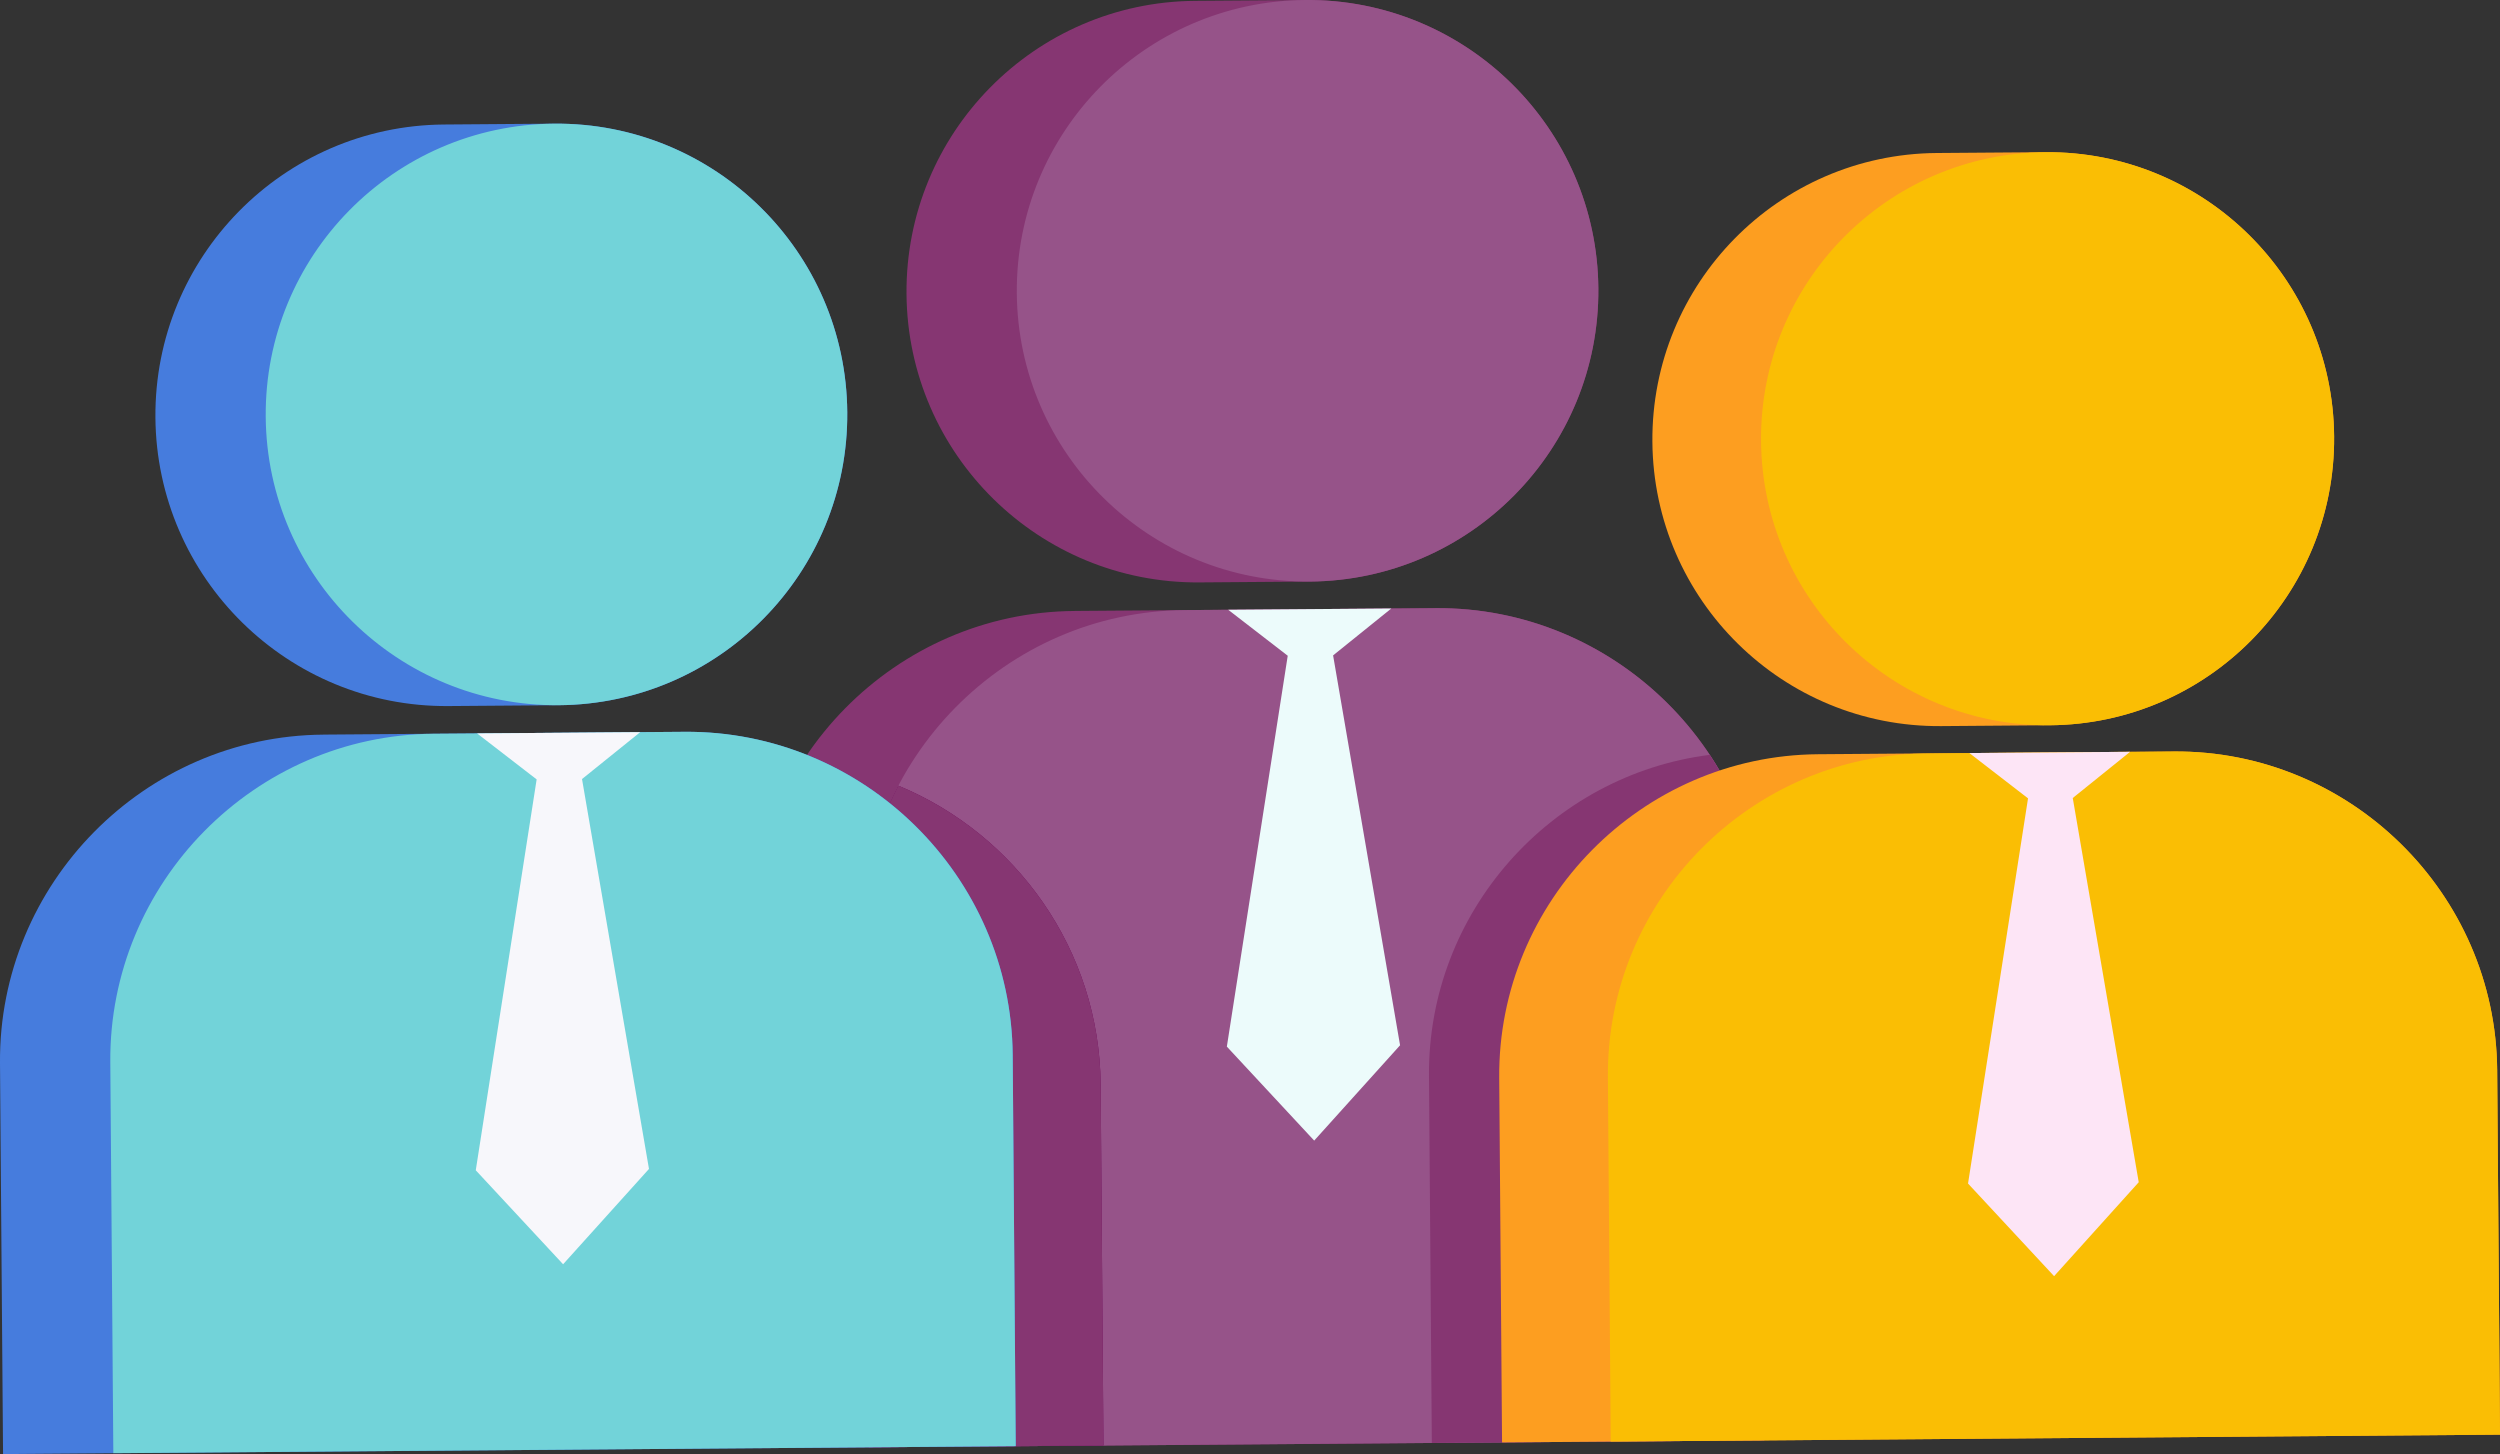 <svg id="_Слой_2" xmlns="http://www.w3.org/2000/svg" width="1080" height="628.15" viewBox="0 0 1080 628.15"><rect x="0" y="0" width="1080" height="628.15" fill="#333333" stroke="none"/><g id="Marketing05_396276220"><g id="Marketing05_396276220-2"><g><g><g><path d="M563.9.0c-15.99.12-31.66.25-47.65.37-69.37.54-125.18 57.22-124.64 126.59.54 69.37 57.22 125.18 126.59 124.64 15.99-.12 31.66-.25 47.65-.37 69.37-.54 125.18-57.22 124.64-126.59C689.95 55.27 633.27-.53 563.9.0h0zm-99.74 263.93c51.98-.4 103.95-.81 155.93-1.21 77.43-.6 141.27 62.26 141.87 139.68l1.55 199.25c.05 6.98-.41 13.85-1.36 20.58l-434.45 3.38c-1.05-6.71-1.62-13.57-1.68-20.55l-1.55-199.25c-.6-77.43 62.25-141.27 139.68-141.87z" fill="#863672" fill-rule="evenodd"/><path d="M563.9.0c-69.37.54-125.18 57.22-124.64 126.59.54 69.37 57.22 125.18 126.59 124.64 69.37-.54 125.18-57.22 124.64-126.59C689.95 55.27 633.27-.53 563.9.0h0zm56.19 262.72c77.43-.6 141.27 62.26 141.87 139.68l1.55 199.25c.05 6.98-.41 13.85-1.36 20.58l-386.8 3.01c-1.05-6.71-1.62-13.57-1.68-20.55l-1.55-199.25c-.6-77.43 62.26-141.27 139.68-141.87l108.29-.84z" fill="#965389" fill-rule="evenodd"/></g><path d="M601.04 262.87 575.9 283.13 604.83 451.56 567.73 492.74 530 452.14 556.3 283.28 530.58 263.42 566.82 263.14 601.04 262.87z" fill="#ecfbfb" fill-rule="evenodd"/></g><g><path d="M476.7 624.45l-1.21-155.92c-.45-58.17-36.6-108.12-87.39-129.11-10.36 19.77-16.16 42.25-15.98 66.02l1.55 199.25c.05 6.98.63 13.85 1.67 20.55l101.36-.79z" fill="#6b0758" fill-rule="evenodd"/><path d="M476.7 624.45l-1.21-155.92c-.45-58.17-36.6-108.12-87.39-129.11-10.36 19.77-16.16 42.25-15.98 66.02l1.55 199.25c.05 6.98.63 13.85 1.67 20.55l101.36-.79z" fill="#863672" fill-rule="evenodd"/></g><path d="M738.6 326.09c-68.59 8.7-121.83 67.94-121.28 138.7l1.23 158.56 143.59-1.11c.94-6.73 1.41-13.59 1.36-20.58l-1.55-199.25c-.22-28.15-8.8-54.37-23.35-76.32z" fill="#863672" fill-rule="evenodd"/></g><g><g><path d="M883.6 65.74c-15.76.12-31.19.24-46.95.36-68.37.53-123.35 56.38-122.82 124.75.53 68.37 56.38 123.36 124.75 122.83 15.76-.12 31.2-.24 46.95-.37 68.37-.53 123.36-56.38 122.82-124.75-.53-68.36-56.38-123.36-124.75-122.82h0zm-98.29 260.09c51.22-.4 102.44-.8 153.67-1.19 76.3-.59 139.21 61.35 139.81 137.65l1.22 157.48-431.12 3.35-1.23-157.48c-.59-76.3 61.35-139.21 137.65-139.81z" fill="#fd9e20" fill-rule="evenodd"/><path d="M883.6 65.74c-68.37.53-123.36 56.38-122.83 124.75.53 68.37 56.38 123.36 124.75 122.83 68.37-.53 123.36-56.38 122.82-124.75-.53-68.36-56.38-123.36-124.75-122.82h0zm55.37 258.9c76.3-.59 139.21 61.35 139.81 137.65l1.22 157.48-384.17 2.99-1.22-157.48c-.59-76.3 61.35-139.21 137.65-139.8l106.71-.83z" fill="#fabe04" fill-rule="evenodd"/></g><path d="M920.2 324.78 895.43 344.74 923.93 510.72 887.37 551.3 850.19 511.29 876.11 344.89 850.76 325.32 886.47 325.04 920.2 324.78z" fill="#fde5f6" fill-rule="evenodd"/></g><g><g><path d="M239.43 53.42c-15.99.12-31.66.25-47.65.37-69.38.54-125.18 57.22-124.64 126.59.54 69.37 57.22 125.18 126.59 124.64 15.99-.12 31.66-.25 47.65-.37 69.37-.54 125.18-57.22 124.64-126.59-.54-69.37-57.22-125.18-126.59-124.64h0zm-99.75 263.93c51.98-.4 103.96-.81 155.94-1.21 77.43-.6 141.27 62.25 141.87 139.68l1.31 168.92L1.32 628.15.0 459.23c-.6-77.43 62.25-141.27 139.68-141.87z" fill="#467cdd" fill-rule="evenodd"/><path d="M239.43 53.42c-69.38.54-125.18 57.22-124.64 126.59.54 69.37 57.22 125.18 126.59 124.64 69.37-.54 125.18-57.22 124.64-126.59-.54-69.37-57.22-125.18-126.59-124.64h0zm56.19 262.72c77.43-.6 141.27 62.25 141.87 139.68l1.31 168.92-389.84 3.03-1.31-168.92c-.6-77.43 62.25-141.27 139.68-141.87l108.29-.84z" fill="#72d3d9" fill-rule="evenodd"/></g><path d="M276.57 316.29 251.43 336.55 280.36 504.98 243.26 546.16 205.53 505.56 231.83 336.7 206.11 316.84 242.35 316.56 276.57 316.29z" fill="#f7f7fb" fill-rule="evenodd"/></g></g></g></svg>
